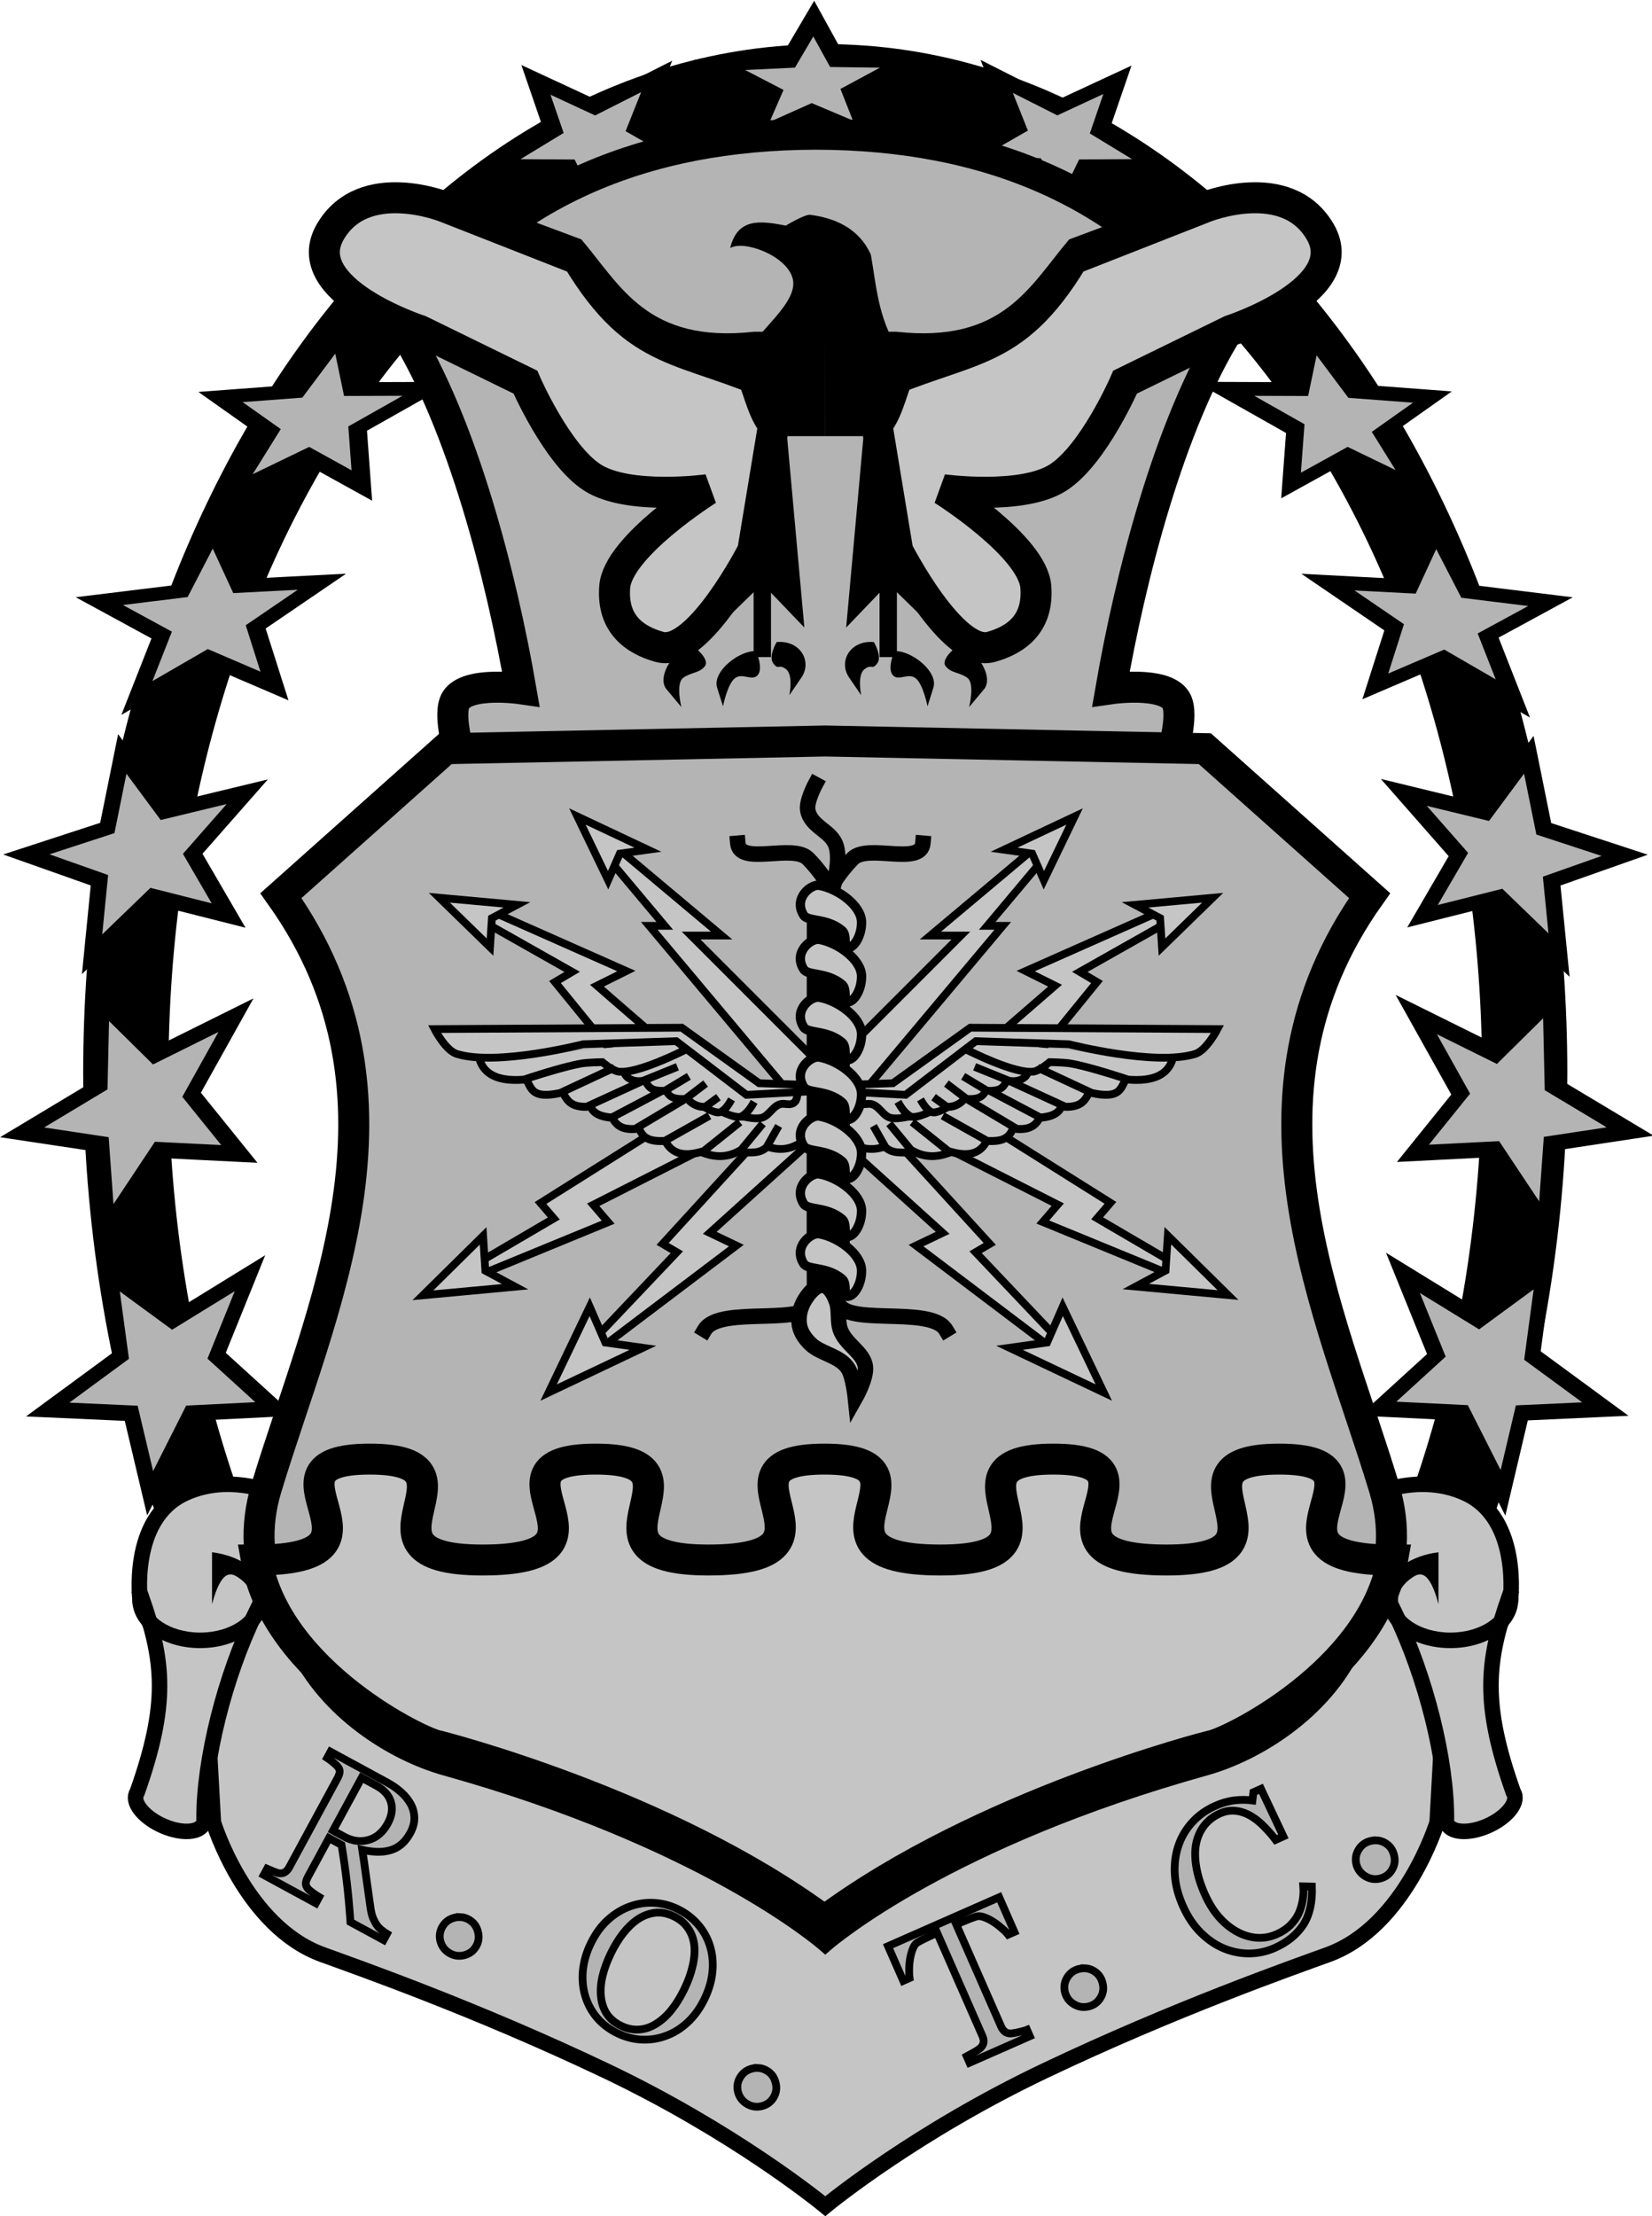 <?xml version="1.0" encoding="UTF-8" standalone="no"?>
<!-- Created with Inkscape (http://www.inkscape.org/) -->

<svg
   width="106.573mm"
   height="142.906mm"
   viewBox="0 0 106.573 142.906"
   version="1.1"
   id="svg1"
   xml:space="preserve"
   inkscape:version="1.3.2 (091e20e, 2023-11-25, custom)"
   sodipodi:docname="drawing.svg"
   xmlns:inkscape="http://www.inkscape.org/namespaces/inkscape"
   xmlns:sodipodi="http://sodipodi.sourceforge.net/DTD/sodipodi-0.dtd"
   xmlns="http://www.w3.org/2000/svg"
   xmlns:svg="http://www.w3.org/2000/svg"><sodipodi:namedview
     id="namedview1"
     pagecolor="#505050"
     bordercolor="#eeeeee"
     borderopacity="1"
     inkscape:showpageshadow="0"
     inkscape:pageopacity="0"
     inkscape:pagecheckerboard="0"
     inkscape:deskcolor="#505050"
     inkscape:document-units="mm"
     inkscape:zoom="1.0469406"
     inkscape:cx="174.79501"
     inkscape:cy="257.4167"
     inkscape:window-width="1920"
     inkscape:window-height="1009"
     inkscape:window-x="-8"
     inkscape:window-y="-8"
     inkscape:window-maximized="1"
     inkscape:current-layer="layer1" /><defs
     id="defs1"><inkscape:path-effect
       effect="mirror_symmetry"
       start_point="105.048,55.163"
       end_point="105.048,198.069"
       center_point="105.048,126.616"
       id="path-effect49"
       is_visible="true"
       lpeversion="1.2"
       lpesatellites=""
       mode="vertical"
       discard_orig_path="false"
       fuse_paths="false"
       oposite_fuse="false"
       split_items="false"
       split_open="false"
       link_styles="false" /><inkscape:path-effect
       effect="mirror_symmetry"
       start_point="105.048,55.163"
       end_point="105.048,198.069"
       center_point="105.048,126.616"
       id="path-effect47"
       is_visible="true"
       lpeversion="1.2"
       lpesatellites=""
       mode="vertical"
       discard_orig_path="false"
       fuse_paths="false"
       oposite_fuse="false"
       split_items="false"
       split_open="false"
       link_styles="false" /><inkscape:path-effect
       effect="mirror_symmetry"
       start_point="95.001,55.163"
       end_point="95.001,198.069"
       center_point="95.001,126.616"
       id="path-effect28"
       is_visible="true"
       lpeversion="1.2"
       lpesatellites=""
       mode="vertical"
       discard_orig_path="false"
       fuse_paths="false"
       oposite_fuse="false"
       split_items="false"
       split_open="false"
       link_styles="false" /><inkscape:path-effect
       effect="mirror_symmetry"
       start_point="116.729,124.578"
       end_point="116.729,200.66"
       center_point="116.729,162.619"
       id="path-effect1"
       is_visible="true"
       lpeversion="1.2"
       lpesatellites=""
       mode="free"
       discard_orig_path="false"
       fuse_paths="true"
       oposite_fuse="false"
       split_items="false"
       split_open="false"
       link_styles="false" /><inkscape:path-effect
       effect="mirror_symmetry"
       start_point="105.197,170.884"
       end_point="105.197,200.66"
       center_point="105.197,185.772"
       id="path-effect12"
       is_visible="true"
       lpeversion="1.2"
       lpesatellites=""
       mode="free"
       discard_orig_path="false"
       fuse_paths="true"
       oposite_fuse="false"
       split_items="false"
       split_open="false"
       link_styles="false" /><inkscape:path-effect
       effect="mirror_symmetry"
       start_point="104.395,85.125"
       end_point="104.395,125.256"
       center_point="104.395,105.191"
       id="path-effect20"
       is_visible="true"
       lpeversion="1.2"
       lpesatellites=""
       mode="free"
       discard_orig_path="false"
       fuse_paths="true"
       oposite_fuse="false"
       split_items="false"
       split_open="false"
       link_styles="false" /><inkscape:path-effect
       effect="mirror_symmetry"
       start_point="105.001,88.446"
       end_point="105.001,119.129"
       center_point="105.001,103.787"
       id="path-effect17"
       is_visible="true"
       lpeversion="1.2"
       lpesatellites=""
       mode="free"
       discard_orig_path="false"
       fuse_paths="false"
       oposite_fuse="false"
       split_items="false"
       split_open="false"
       link_styles="false" /></defs><g
     inkscape:label="Layer 1"
     inkscape:groupmode="layer"
     id="layer1"
     transform="translate(-51.761,-55.163)"><path
       id="path41"
       style="display:inline;fill:none;fill-opacity:1;stroke:#000000;stroke-width:5.5;stroke-linecap:square;stroke-dasharray:none;stroke-opacity:1"
       d="m 145.799,151.258 c 2.817,-8.408 4.292,-17.584 4.322,-26.883 -1e-5,-35.135 -20.202,-63.617 -45.122,-63.617 -24.92,3.7e-5 -45.122,28.482 -45.122,63.617 0.03,9.299 1.505,18.475 4.322,26.883"
       sodipodi:nodetypes="ccccc" /><g
       id="g48"
       inkscape:path-effect="#path-effect49"
       style="display:inline"
       inkscape:label="stars"><path
         sodipodi:type="star"
         style="display:inline;fill:#b4b4b4;fill-opacity:1;stroke:#000000;stroke-width:1.553;stroke-linecap:square;stroke-dasharray:none;stroke-opacity:1"
         id="path44"
         inkscape:flatsided="false"
         sodipodi:sides="5"
         sodipodi:cx="66.878609"
         sodipodi:cy="77.421928"
         sodipodi:r1="9.5975571"
         sodipodi:r2="4.0531335"
         sodipodi:arg1="0.95993109"
         sodipodi:arg2="1.5882496"
         inkscape:rounded="0"
         inkscape:randomized="0"
         d="m 72.384,85.284 -5.576,-3.809 -5.705,3.612 1.9,-6.48 -5.199,-4.31 6.75,-0.195 2.492,-6.276 2.272,6.359 6.739,0.431 -5.346,4.126 z m 82.575,5.642 4.189,-3.142 7.324,4.503 -4.573,-6.922 3.599,-3.709 -7.015,-1.136 -5.099,-6.795 0.237,6.22 -6.751,-0.491 7.162,4.98 z"
         inkscape:transform-center-x="-0.4731041"
         inkscape:transform-center-y="-0.44226772"
         transform="matrix(0.736,-0.039,-0.147,0.571,34.365,40.595)" /><path
         sodipodi:type="star"
         style="display:inline;fill:#b4b4b4;fill-opacity:1;stroke:#000000;stroke-width:1.341;stroke-linecap:square;stroke-dasharray:none;stroke-opacity:1"
         id="path44-6"
         inkscape:flatsided="false"
         sodipodi:sides="5"
         sodipodi:cx="66.878609"
         sodipodi:cy="77.421928"
         sodipodi:r1="9.5975571"
         sodipodi:r2="4.0531335"
         sodipodi:arg1="0.95993109"
         sodipodi:arg2="1.5882496"
         inkscape:rounded="0"
         inkscape:randomized="0"
         d="m 72.384,85.284 -5.576,-3.809 -5.705,3.612 1.9,-6.48 -5.199,-4.31 6.75,-0.195 2.492,-6.276 2.272,6.359 6.739,0.431 -5.346,4.126 z m 92.552,32.349 6.269,0.33 3.617,6.871 0.761,-6.878 6.127,-0.351 -5.798,-4.581 0.17,-7.088 -4.345,4.047 -6.022,-4.029 3.113,7.082 z"
         inkscape:transform-center-x="0.41941132"
         inkscape:transform-center-y="0.0097222169"
         transform="matrix(0.778,-0.233,0.155,0.668,-3.025,74.094)" /><path
         sodipodi:type="star"
         style="display:inline;fill:#b4b4b4;fill-opacity:1;stroke:#000000;stroke-width:1.251;stroke-linecap:square;stroke-dasharray:none;stroke-opacity:1"
         id="path44-6-3"
         inkscape:flatsided="false"
         sodipodi:sides="5"
         sodipodi:cx="66.878609"
         sodipodi:cy="77.421928"
         sodipodi:r1="9.5975571"
         sodipodi:r2="4.0531335"
         sodipodi:arg1="0.95993109"
         sodipodi:arg2="1.5882496"
         inkscape:rounded="0"
         inkscape:randomized="0"
         d="m 72.384,85.284 -5.576,-3.809 -5.705,3.612 1.9,-6.48 -5.199,-4.31 6.75,-0.195 2.492,-6.276 2.272,6.359 6.739,0.431 -5.346,4.126 z m 82.062,50.463 5.806,3.19 1.4,7.981 2.725,-5.973 5.872,2.498 -4.122,-6.881 2.229,-6.438 -5.272,1.72 -4.494,-6.477 0.864,7.944 z"
         inkscape:transform-center-x="0.67985566"
         inkscape:transform-center-y="0.52530831"
         transform="matrix(0.751,-0.426,0.279,0.692,-10.952,101.39)" /><path
         sodipodi:type="star"
         style="display:inline;fill:#b4b4b4;fill-opacity:1;stroke:#000000;stroke-width:1.235;stroke-linecap:square;stroke-dasharray:none;stroke-opacity:1"
         id="path44-6-3-2"
         inkscape:flatsided="false"
         sodipodi:sides="5"
         sodipodi:cx="66.878609"
         sodipodi:cy="77.421928"
         sodipodi:r1="9.5975571"
         sodipodi:r2="4.0531335"
         sodipodi:arg1="0.95993109"
         sodipodi:arg2="1.5882496"
         inkscape:rounded="0"
         inkscape:randomized="0"
         d="m 72.384,85.284 -5.576,-3.809 -5.705,3.612 1.9,-6.48 -5.199,-4.31 6.75,-0.195 2.492,-6.276 2.272,6.359 6.739,0.431 -5.346,4.126 z m 70.596,53.43 5.253,4.386 -0.523,7.534 4.319,-4.649 5.493,3.782 -2.584,-7.26 3.918,-5.197 -5.916,0.162 -3.072,-6.994 -1.072,7.36 z"
         inkscape:transform-center-x="0.3266724"
         inkscape:transform-center-y="0.74325445"
         transform="matrix(0.708,-0.493,0.396,0.651,-15.509,126.183)" /><path
         sodipodi:type="star"
         style="display:inline;fill:#b4b4b4;fill-opacity:1;stroke:#000000;stroke-width:1.453;stroke-linecap:square;stroke-dasharray:none;stroke-opacity:1"
         id="path45"
         inkscape:flatsided="false"
         sodipodi:sides="5"
         sodipodi:cx="66.878609"
         sodipodi:cy="77.421928"
         sodipodi:r1="9.5975571"
         sodipodi:r2="4.0531335"
         sodipodi:arg1="0.95993109"
         sodipodi:arg2="1.5882496"
         inkscape:rounded="0"
         inkscape:randomized="0"
         d="m 72.384,85.284 -5.576,-3.809 -5.705,3.612 1.9,-6.48 -5.199,-4.31 6.75,-0.195 2.492,-6.276 2.272,6.359 6.739,0.431 -5.346,4.126 z m 90.479,11.897 5.452,-2.359 5.88,5.136 -2.17,-7.015 5.053,-2.962 -6.793,-1.976 -2.757,-6.966 -2.028,5.794 -6.757,-1.344 5.54,5.557 z"
         inkscape:transform-center-x="-0.087521327"
         inkscape:transform-center-y="-0.36010583"
         transform="matrix(0.787,-0.079,-0.016,0.603,13.866,53.69)" /><path
         sodipodi:type="star"
         style="display:inline;fill:#b4b4b4;fill-opacity:1;stroke:#000000;stroke-width:1.054;stroke-linecap:square;stroke-dasharray:none;stroke-opacity:1"
         id="path55"
         inkscape:flatsided="false"
         sodipodi:sides="5"
         sodipodi:cx="84.819313"
         sodipodi:cy="61.474255"
         sodipodi:r1="5.9945412"
         sodipodi:r2="2.531548"
         sodipodi:arg1="0.87266463"
         sodipodi:arg2="1.5009832"
         inkscape:rounded="0"
         inkscape:randomized="0"
         d="m 88.673,66.066 -3.677,-2.067 -3.353,2.558 0.829,-4.135 -3.469,-2.399 4.189,-0.489 1.209,-4.041 1.76,3.833 4.217,-0.099 -3.102,2.858 z m 13.088,8.897 3.311,2.683 -0.735,4.338 3.142,-2.563 3.503,2.341 -1.369,-4.268 2.901,-2.891 -3.988,-0.074 -1.711,-4.128 -1.096,4.222 z"
         transform="matrix(0.951,-0.459,0.564,0.675,-25.229,61.596)" /></g><path
       sodipodi:type="star"
       style="display:inline;fill:#b4b4b4;fill-opacity:1;stroke:#000000;stroke-width:1.138;stroke-linecap:square;stroke-dasharray:none;stroke-opacity:1"
       id="path56"
       inkscape:flatsided="false"
       sodipodi:sides="5"
       sodipodi:cx="89.020782"
       sodipodi:cy="57.304367"
       sodipodi:r1="5.8413429"
       sodipodi:r2="2.466851"
       sodipodi:arg1="0.87266463"
       sodipodi:arg2="1.5009832"
       inkscape:rounded="0"
       inkscape:randomized="0"
       d="m 92.776,61.779 -3.583,-2.014 -3.268,2.493 0.808,-4.03 -3.381,-2.337 4.082,-0.477 1.178,-3.937 1.715,3.735 4.109,-0.096 -3.022,2.785 z"
       inkscape:transform-center-x="-0.032177072"
       inkscape:transform-center-y="-0.36524477"
       transform="matrix(1.077,0.031,-0.093,0.714,13.609,16.861)" /><g
       id="g18"
       inkscape:label="super bird"
       style="display:inline"
       transform="translate(-7.3000129e-4,-21.308)"><path
         style="display:inline;fill:#b4b4b4;fill-opacity:1;stroke:#000000;stroke-width:2;stroke-linejoin:miter;stroke-dasharray:none;stroke-opacity:1;paint-order:stroke markers fill"
         d="m 104.395,85.125 c -11.142,0.023 -20.255,3.785 -26.66,12.535 3.884,6.161 6.395,16.131 7.625,23.223 0,0 -3.406,-0.498 -4.186,0.725 -0.582,0.913 0.279,3.648 0.279,3.648 h 22.941 22.941 c 0,0 0.863,-2.736 0.281,-3.648 -0.779,-1.223 -4.186,-0.725 -4.186,-0.725 1.23,-7.092 3.739,-17.062 7.623,-23.223 C 124.65,88.91 115.537,85.148 104.395,85.125 Z"
         id="path20-8"
         sodipodi:nodetypes="cccsccc"
         inkscape:path-effect="#path-effect20"
         inkscape:original-d="m 104.395,85.125345 c -11.14209,0.02338 -20.254908,3.784884 -26.659658,12.534939 3.884026,6.160726 6.393837,16.130406 7.623862,23.222386 0,0 -3.406875,-0.49813 -4.186109,0.72497 -0.581593,0.91288 0.280633,3.64822 0.280633,3.64822 H 104.395 Z" /><path
         style="display:inline;fill:#000000;fill-opacity:1;stroke:none;stroke-width:0.7;stroke-linejoin:miter;stroke-dasharray:none;stroke-opacity:1;paint-order:stroke markers fill"
         d="m 100.47,98.442 c 1.051,-1.316 2.747,-2.75 2.431,-4.002 -0.378,-1.498 -3.193,-2.516 -4.035,-1.968 0.466,-1.943 1.9,-1.782 3.588,-1.455 0,0 1.23,-0.738 1.571,-0.695 1.582,0.202 3.163,0.865 3.919,2.58 0.34,1.948 0.425,3.564 1.4,5.512 z"
         id="path11-0"
         sodipodi:nodetypes="csccsccc" /><g
         id="g16"
         inkscape:path-effect="#path-effect17"><path
           style="display:inline;fill:#c5c5c5;fill-opacity:1;stroke:#000000;stroke-width:2;stroke-linejoin:miter;stroke-dasharray:none;stroke-opacity:1;paint-order:stroke markers fill"
           d="M 85.886,93.171 77.39,89.836 c 0,0 -5.283,-2.145 -7.451,1.583 -2.195,3.774 5.778,6.365 5.778,6.365 l 6.808,3.326 c 0,0 2.02,4.67 4.322,6.152 2.318,1.492 7.437,0.787 7.437,0.787 0,0 -5.789,3.641 -5.996,6.26 -0.19,2.411 1.303,3.442 2.908,3.881 2.486,0.679 6,-6.205 6,-6.205 l 1.725,-10.435 c -6.274,-2.845 -9.112,-1.9 -13.035,-8.379 z m 31.968,0 8.497,-3.335 c 0,0 5.283,-2.145 7.451,1.583 2.195,3.774 -5.778,6.365 -5.778,6.365 l -6.808,3.326 c 0,0 -2.02,4.67 -4.322,6.152 -2.318,1.492 -7.437,0.787 -7.437,0.787 0,0 5.789,3.641 5.996,6.26 0.19,2.411 -1.303,3.442 -2.908,3.881 -2.486,0.679 -6,-6.205 -6,-6.205 l -1.725,-10.435 c 6.274,-2.845 9.112,-1.9 13.035,-8.379 z"
           id="path13-9"
           sodipodi:nodetypes="ccsccscssccc"
           transform="translate(3.13)"
           inkscape:original-d="M 85.886428,93.171435 77.389547,89.83613 c 0,0 -5.282767,-2.145336 -7.450728,1.582899 -2.194769,3.774335 5.777964,6.365165 5.777964,6.365165 l 6.80838,3.326106 c 0,0 2.01981,4.67018 4.321914,6.15168 2.318006,1.49173 7.436586,0.78738 7.436586,0.78738 0,0 -5.789023,3.6412 -5.995861,6.26036 -0.190378,2.41072 1.302515,3.44215 2.908261,3.88081 2.485891,0.67911 6.000058,-6.20519 6.000058,-6.20519 l 1.725103,-10.43521 c -6.27371,-2.844813 -9.111858,-1.899747 -13.034796,-8.378695 z" /><path
           style="fill:#000000;fill-opacity:1;stroke:none;stroke-width:0.7;stroke-linejoin:miter;stroke-dasharray:none;stroke-opacity:1;paint-order:stroke markers fill"
           d="m 105.001,97.863 h -4.597 c -6.891,0.758 -8.594,-2.962 -11.139,-5.955 l -5.847,-2.181 -0.19,1.516 4.82,1.788 c 2.42,5.181 6.525,7.057 11.225,7.764 0.54,1.291 0.794,2.786 1.722,3.799 h 4.004 z m 0,0 h 4.597 c 6.891,0.758 8.594,-2.962 11.139,-5.955 l 5.847,-2.181 0.19,1.516 -4.82,1.788 c -2.42,5.181 -6.525,7.057 -11.225,7.764 -0.54,1.291 -0.794,2.786 -1.722,3.799 h -4.004 z"
           id="path10-8"
           sodipodi:nodetypes="cccccccccc"
           inkscape:original-d="m 105.00073,97.862759 h -4.59696 c -6.891142,0.75771 -8.593841,-2.96228 -11.138729,-5.95545 l -5.846522,-2.181271 -0.18954,1.515551 4.819984,1.788251 c 2.419785,5.181193 6.524857,7.05663 11.225321,7.76418 0.540086,1.29057 0.793996,2.78554 1.722066,3.79898 h 4.00438 z" /><path
           style="fill:#000000;fill-opacity:1;stroke:none;stroke-width:0.7;stroke-linejoin:miter;stroke-dasharray:none;stroke-opacity:1;paint-order:stroke markers fill"
           d="m 102.426,103.407 -4.527,13.67 3.042,-2.967 2.711,2.827 z m 5.149,0 4.527,13.67 -3.042,-2.967 -2.711,2.827 z"
           id="path16-0"
           inkscape:original-d="m 102.42603,103.40715 -4.527053,13.66987 3.042293,-2.96697 2.71068,2.82665 z"
           sodipodi:nodetypes="ccccc" /><path
           style="fill:#000000;fill-opacity:1;stroke:none;stroke-width:2;stroke-linecap:square;stroke-dasharray:none;stroke-opacity:1"
           d="m 100.378,113.788 v 5.054 h 1.121 v -5.339 z m 9.245,0 v 5.054 h -1.121 v -5.339 z"
           id="path51"
           inkscape:original-d="m 100.37814,113.78762 c 0,0.079 0,5.05441 0,5.05441 h 1.12145 v -5.33872 z" /><path
           style="fill:#000000;fill-opacity:1;stroke:none;stroke-width:2;stroke-linecap:square;stroke-dasharray:none;stroke-opacity:1"
           d="m 100.536,118.463 c -1.038,-0.085 -2.844,1.3 -2.511,2.353 l 0.379,1.2 c 0,0 0.282,-1.447 0.774,-1.816 0.499,-0.374 1.13,0.244 1.485,-0.221 0.348,-0.456 -0.126,-1.516 -0.126,-1.516 z m 8.929,0 c 1.038,-0.085 2.844,1.3 2.511,2.353 l -0.379,1.2 c 0,0 -0.282,-1.447 -0.774,-1.816 -0.499,-0.374 -1.13,0.244 -1.485,-0.221 -0.348,-0.456 0.126,-1.516 0.126,-1.516 z"
           id="path52"
           inkscape:original-d="m 100.53609,118.46295 c -1.037675,-0.0851 -2.844009,1.30021 -2.511406,2.35346 l 0.379079,1.20042 c 0,0 0.282046,-1.44729 0.773957,-1.81643 0.498696,-0.37424 1.13009,0.24386 1.48473,-0.22113 0.34774,-0.45593 -0.12636,-1.51632 -0.12636,-1.51632 z"
           sodipodi:nodetypes="cscssc" /><path
           style="fill:#000000;fill-opacity:1;stroke:none;stroke-width:2;stroke-linecap:square;stroke-dasharray:none;stroke-opacity:1"
           d="m 101.868,117.871 c 1.546,-0.124 2.295,1.262 1.596,2.286 l -0.781,1.145 c 0,0 0.276,-1.313 -0.216,-1.682 -0.499,-0.374 -0.46,0.099 -0.815,-0.366 -0.348,-0.456 0.216,-1.382 0.216,-1.382 z m 6.265,0 c -1.546,-0.124 -2.295,1.262 -1.596,2.286 l 0.781,1.145 c 0,0 -0.276,-1.313 0.216,-1.682 0.499,-0.374 0.46,0.099 0.815,-0.366 0.348,-0.456 -0.216,-1.382 -0.216,-1.382 z"
           id="path53"
           inkscape:original-d="m 101.86827,117.871 c 1.5461,-0.12421 2.29505,1.26153 1.59556,2.28645 l -0.78115,1.14457 c 0,0 0.27639,-1.31326 -0.21552,-1.6824 -0.4987,-0.37424 -0.45996,0.0987 -0.8146,-0.36633 -0.34774,-0.45593 0.21571,-1.38229 0.21571,-1.38229 z"
           sodipodi:nodetypes="cscssc" /><path
           style="fill:#000000;fill-opacity:1;stroke:none;stroke-width:2;stroke-linecap:square;stroke-dasharray:none;stroke-opacity:1"
           d="m 96.493,118.131 c -1.038,-0.085 -2.446,1.932 -1.737,2.78 l 0.963,1.153 c 0,0 -0.381,-1.51 0.111,-1.88 0.499,-0.374 1.051,-0.293 1.406,-0.758 0.348,-0.456 -0.742,-1.295 -0.742,-1.295 z m 17.016,0 c 1.038,-0.085 2.446,1.932 1.737,2.78 l -0.964,1.153 c 0,0 0.381,-1.51 -0.111,-1.88 -0.499,-0.374 -1.051,-0.293 -1.406,-0.758 -0.348,-0.456 0.742,-1.295 0.742,-1.295 z"
           id="path54"
           inkscape:original-d="m 96.492563,118.13125 c -1.037675,-0.0851 -2.445687,1.93236 -1.73745,2.77993 l 0.963495,1.15303 c 0,0 -0.381345,-1.51047 0.110566,-1.87961 0.498696,-0.37424 1.051115,-0.29317 1.405755,-0.75816 0.34774,-0.45593 -0.742366,-1.29519 -0.742366,-1.29519 z"
           sodipodi:nodetypes="cscssc" /></g></g><g
       id="g57"
       inkscape:label="Ribbon"
       style="display:inline"><path
         style="display:inline;fill:#c5c5c5;fill-opacity:1;stroke:#000000;stroke-width:1;stroke-linecap:square;stroke-linejoin:miter;stroke-dasharray:none;stroke-opacity:1"
         d="m 67.865,151.764 c -0.807,0.032 -1.662,0.2 -2.506,0.594 -3.576,1.668 -2.857,6.994 -2.857,6.994 l 4.486,10.006 0.232,4.197 c 0,0 2.048,6.714 7.035,8.529 2.249,0.819 9.857,3.482 18.299,7.5 8.204,3.905 13.751,8.403 14.141,8.723 0.39,-0.32 5.935,-4.817 14.139,-8.723 8.441,-4.019 16.049,-6.681 18.299,-7.5 4.987,-1.815 7.035,-8.529 7.035,-8.529 l 0.232,-4.197 4.486,-10.006 c 0,0 0.719,-5.327 -2.857,-6.994 -3.374,-1.573 -6.942,0.435 -6.844,0.523 0,0 2.038,4.249 -0.357,9.387 -1.93,4.139 -6.256,6.841 -9.615,7.777 -16.57,4.621 -24.064,10.988 -24.518,11.383 -0.454,-0.395 -7.949,-6.762 -24.52,-11.383 -3.359,-0.937 -7.685,-3.638 -9.615,-7.777 -2.396,-5.137 -0.357,-9.387 -0.357,-9.387 0.074,-0.066 -1.915,-1.212 -4.338,-1.117 z"
         id="path47"
         sodipodi:nodetypes="csscccscsscc"
         transform="translate(-1.694,-0.885)" /><g
         id="g55"
         style="display:inline"><path
           id="path49"
           style="display:inline;fill:#c5c5c5;fill-opacity:1;stroke:#000000;stroke-width:1;stroke-linecap:square;stroke-linejoin:miter;stroke-dasharray:none;stroke-opacity:1"
           d="m 60.876,158.114 c 1.477,4.18 1.753,6.932 -0.268,12.625 -0.047,0.07 -0.078,0.148 -0.094,0.232 -0.109,0.668 0.791,1.578 2.009,2.032 1.218,0.454 2.294,0.28 2.403,-0.388 0.01,-0.067 0.009,-0.138 -0.001,-0.211 -0.011,-3.711 1.308,-9.1 3.339,-13.266 m 80.859,-1.024 c -1.477,4.18 -1.753,6.932 0.268,12.625 0.047,0.07 0.078,0.148 0.093,0.232 0.109,0.668 -0.791,1.578 -2.009,2.032 -1.218,0.454 -2.294,0.28 -2.403,-0.388 -0.01,-0.067 -0.009,-0.138 0.001,-0.211 0.011,-3.711 -1.308,-9.1 -3.339,-13.266"
           sodipodi:nodetypes="ccccccc" /><path
           id="path50"
           style="color:#000000;display:inline;fill:#000000;stroke-linecap:square;-inkscape-stroke:none"
           d="m 65.439,155.255 v 3.347 c 0.62,-2.314 1.255,-2.013 1.696,-1.715 0.604,0.407 0.916,0.914 0.916,1.436 10e-7,0.521 -0.312,1.026 -0.916,1.433 -0.604,0.407 -1.483,0.68 -2.463,0.68 -0.98,0 -1.857,-0.273 -2.461,-0.68 -0.604,-0.407 -0.916,-0.912 -0.916,-1.433 -10e-7,-0.107 0.014,-0.214 0.04,-0.319 -0.247,-0.275 -0.462,-0.604 -0.644,-0.984 -0.25,0.39 -0.396,0.831 -0.396,1.303 -2e-6,0.922 0.556,1.723 1.355,2.262 0.799,0.539 1.86,0.852 3.022,0.852 1.162,0 2.222,-0.313 3.022,-0.852 0.799,-0.539 1.357,-1.34 1.357,-2.262 2e-6,-0.922 -0.558,-1.724 -1.357,-2.263 -0.619,-0.418 -1.396,-0.698 -2.255,-0.804 z m 79.122,0 v 3.347 c -0.62,-2.314 -1.255,-2.013 -1.696,-1.715 -0.604,0.407 -0.916,0.914 -0.916,1.436 0,0.521 0.312,1.026 0.916,1.433 0.604,0.407 1.483,0.68 2.463,0.68 0.98,0 1.857,-0.273 2.461,-0.68 0.604,-0.407 0.916,-0.912 0.916,-1.433 0,-0.107 -0.014,-0.214 -0.04,-0.319 0.247,-0.275 0.462,-0.604 0.644,-0.984 0.25,0.39 0.396,0.831 0.396,1.303 0,0.922 -0.556,1.723 -1.355,2.262 -0.799,0.539 -1.86,0.852 -3.022,0.852 -1.162,0 -2.222,-0.313 -3.022,-0.852 -0.799,-0.539 -1.357,-1.34 -1.357,-2.262 0,-0.922 0.558,-1.724 1.357,-2.263 0.619,-0.418 1.396,-0.698 2.255,-0.804 z"
           sodipodi:nodetypes="ccssssssccssssssc" /></g><path
         id="path40"
         style="font-size:14.111px;line-height:0;font-family:Georgia;-inkscape-font-specification:Georgia;text-align:center;letter-spacing:2.381px;word-spacing:0px;text-orientation:upright;text-anchor:middle;fill:#b4b4b4;fill-opacity:1;stroke:#000000;stroke-width:0.5;stroke-linecap:square;stroke-dasharray:none;stroke-opacity:1"
         d="m 133.109,170.513 -0.488,0.219 -0.064,0.528 c -0.399,-0.051 -0.795,-0.051 -1.189,-0.001 -0.393,0.05 -0.804,0.17 -1.232,0.362 -0.574,0.258 -1.064,0.61 -1.469,1.056 -0.406,0.447 -0.704,0.955 -0.893,1.524 -0.192,0.575 -0.266,1.194 -0.223,1.855 0.041,0.657 0.216,1.332 0.527,2.024 0.311,0.692 0.698,1.267 1.163,1.723 0.463,0.453 0.961,0.789 1.495,1.009 0.538,0.218 1.089,0.323 1.653,0.314 0.568,-0.01 1.11,-0.132 1.627,-0.364 0.798,-0.358 1.403,-0.851 1.817,-1.477 0.411,-0.63 0.599,-1.453 0.563,-2.47 l -0.557,-0.014 c 0.023,0.313 0.009,0.618 -0.044,0.915 -0.052,0.297 -0.14,0.582 -0.263,0.852 -0.127,0.262 -0.305,0.508 -0.534,0.739 -0.231,0.226 -0.511,0.414 -0.841,0.562 -0.44,0.198 -0.882,0.279 -1.328,0.245 -0.442,-0.036 -0.871,-0.169 -1.287,-0.398 -0.418,-0.233 -0.801,-0.548 -1.15,-0.944 -0.347,-0.402 -0.644,-0.88 -0.893,-1.433 -0.282,-0.627 -0.47,-1.225 -0.564,-1.795 -0.094,-0.569 -0.097,-1.072 -0.009,-1.507 0.095,-0.454 0.272,-0.844 0.531,-1.171 0.263,-0.329 0.592,-0.581 0.987,-0.759 0.346,-0.156 0.689,-0.215 1.029,-0.176 0.338,0.034 0.667,0.146 0.987,0.335 0.285,0.166 0.572,0.396 0.861,0.692 0.287,0.292 0.531,0.573 0.732,0.845 l 0.5,-0.225 z m -60.024,-2.395 -0.216,0.398 c 0.1,0.064 0.217,0.152 0.35,0.263 0.135,0.107 0.24,0.203 0.315,0.287 0.11,0.127 0.156,0.251 0.138,0.372 -0.017,0.121 -0.062,0.247 -0.133,0.378 l -3.114,5.745 c -0.079,0.146 -0.17,0.251 -0.273,0.316 -0.099,0.067 -0.217,0.095 -0.356,0.082 -0.083,-0.007 -0.216,-0.047 -0.397,-0.122 -0.178,-0.072 -0.314,-0.129 -0.407,-0.17 l -0.216,0.398 3.357,1.823 0.216,-0.398 c -0.114,-0.067 -0.249,-0.157 -0.404,-0.27 -0.156,-0.114 -0.26,-0.201 -0.313,-0.264 -0.106,-0.125 -0.153,-0.247 -0.142,-0.367 0.014,-0.123 0.056,-0.25 0.126,-0.381 l 1.366,-2.52 0.811,0.44 c 0.136,0.818 0.247,1.601 0.334,2.349 0.091,0.75 0.172,1.625 0.242,2.625 l 2.137,1.16 0.216,-0.398 c -0.095,-0.056 -0.208,-0.137 -0.339,-0.242 -0.131,-0.105 -0.232,-0.208 -0.303,-0.31 -0.094,-0.138 -0.18,-0.296 -0.258,-0.474 -0.072,-0.179 -0.129,-0.425 -0.171,-0.738 -0.101,-0.712 -0.187,-1.316 -0.256,-1.813 -0.065,-0.494 -0.152,-1.107 -0.263,-1.839 0.328,0.072 0.641,0.113 0.938,0.125 0.3,0.008 0.577,-0.022 0.832,-0.091 0.276,-0.072 0.524,-0.201 0.745,-0.386 0.221,-0.185 0.414,-0.43 0.58,-0.736 0.184,-0.34 0.272,-0.667 0.264,-0.98 -0.006,-0.318 -0.085,-0.614 -0.235,-0.888 -0.156,-0.283 -0.363,-0.538 -0.621,-0.765 -0.256,-0.231 -0.552,-0.438 -0.888,-0.62 z m 2.008,1.678 0.951,0.516 c 0.503,0.273 0.816,0.627 0.939,1.06 0.124,0.43 0.055,0.886 -0.206,1.367 -0.308,0.567 -0.723,0.924 -1.246,1.07 -0.521,0.142 -1.039,0.073 -1.554,-0.206 l -0.733,-0.398 z m 65.444,4.036 c -0.122,-0.004 -0.247,0.011 -0.376,0.044 -0.335,0.087 -0.59,0.278 -0.764,0.573 -0.174,0.295 -0.218,0.611 -0.131,0.946 0.095,0.333 0.29,0.586 0.586,0.76 0.295,0.174 0.609,0.221 0.941,0.139 0.341,-0.084 0.598,-0.273 0.772,-0.569 0.174,-0.295 0.215,-0.612 0.123,-0.951 -0.084,-0.341 -0.273,-0.598 -0.568,-0.772 -0.185,-0.109 -0.379,-0.166 -0.582,-0.172 z m -24.317,3.671 -7.17,3.155 0.982,2.235 0.406,-0.179 c -0.022,-0.143 -0.03,-0.331 -0.026,-0.564 0.002,-0.237 0.023,-0.467 0.062,-0.692 0.04,-0.225 0.097,-0.435 0.173,-0.63 0.078,-0.201 0.177,-0.337 0.298,-0.408 0.154,-0.091 0.319,-0.178 0.495,-0.26 0.174,-0.086 0.322,-0.155 0.442,-0.208 l 0.336,-0.148 2.918,6.641 c 0.07,0.159 0.095,0.3 0.075,0.424 -0.017,0.118 -0.078,0.231 -0.184,0.337 -0.07,0.072 -0.212,0.17 -0.426,0.292 -0.21,0.12 -0.368,0.208 -0.473,0.263 l 0.181,0.412 3.887,-1.71 -0.181,-0.413 c -0.125,0.051 -0.31,0.102 -0.555,0.155 -0.241,0.05 -0.402,0.078 -0.483,0.081 -0.161,10e-4 -0.291,-0.038 -0.391,-0.119 -0.102,-0.085 -0.181,-0.191 -0.237,-0.318 l -2.895,-6.588 0.336,-0.148 c 0.155,-0.068 0.325,-0.138 0.51,-0.21 0.185,-0.072 0.341,-0.127 0.468,-0.164 0.136,-0.037 0.302,-0.017 0.496,0.059 0.197,0.07 0.393,0.168 0.587,0.295 0.187,0.121 0.367,0.259 0.541,0.413 0.176,0.149 0.312,0.285 0.408,0.409 l 0.4,-0.176 z m -22.28,0.36 c -0.536,-0.029 -1.058,0.051 -1.566,0.239 -0.513,0.19 -0.986,0.483 -1.416,0.877 -0.429,0.391 -0.793,0.897 -1.094,1.519 -0.275,0.568 -0.442,1.146 -0.501,1.734 -0.053,0.586 -0.002,1.132 0.152,1.637 0.151,0.512 0.402,0.978 0.754,1.396 0.357,0.417 0.801,0.754 1.332,1.012 0.499,0.242 1.015,0.376 1.547,0.404 0.532,0.027 1.049,-0.051 1.55,-0.234 0.514,-0.181 0.987,-0.473 1.421,-0.875 0.434,-0.402 0.798,-0.906 1.092,-1.513 0.292,-0.604 0.463,-1.199 0.513,-1.787 0.051,-0.592 -0.006,-1.145 -0.173,-1.661 -0.16,-0.503 -0.418,-0.959 -0.775,-1.367 -0.357,-0.408 -0.788,-0.734 -1.295,-0.98 -0.488,-0.237 -1.003,-0.371 -1.542,-0.401 z m 0.368,0.63 c 0.304,0.01 0.618,0.094 0.941,0.25 0.384,0.186 0.683,0.438 0.898,0.755 0.216,0.313 0.349,0.67 0.399,1.071 0.048,0.405 0.016,0.85 -0.096,1.337 -0.108,0.489 -0.289,0.996 -0.543,1.52 -0.247,0.51 -0.517,0.949 -0.811,1.317 -0.29,0.37 -0.615,0.669 -0.974,0.899 -0.35,0.229 -0.723,0.36 -1.119,0.389 -0.396,0.03 -0.786,-0.049 -1.17,-0.235 -0.409,-0.198 -0.719,-0.457 -0.928,-0.775 -0.208,-0.322 -0.332,-0.689 -0.373,-1.099 -0.045,-0.421 -0.012,-0.863 0.096,-1.325 0.108,-0.462 0.288,-0.952 0.538,-1.469 0.226,-0.467 0.485,-0.892 0.777,-1.274 0.295,-0.38 0.609,-0.685 0.941,-0.914 0.35,-0.238 0.724,-0.383 1.122,-0.435 0.099,-0.013 0.2,-0.018 0.301,-0.014 z m -12.865,0.288 c -0.122,-0.004 -0.248,0.011 -0.377,0.044 -0.335,0.087 -0.589,0.278 -0.763,0.573 -0.174,0.295 -0.218,0.611 -0.131,0.946 0.095,0.333 0.29,0.587 0.585,0.761 0.295,0.174 0.609,0.22 0.941,0.139 0.341,-0.084 0.598,-0.273 0.772,-0.568 0.174,-0.295 0.215,-0.612 0.123,-0.951 -0.084,-0.341 -0.273,-0.598 -0.568,-0.772 -0.185,-0.109 -0.379,-0.167 -0.582,-0.173 z m 40.293,3.3 c -0.122,-0.004 -0.247,0.011 -0.376,0.044 -0.335,0.087 -0.59,0.278 -0.764,0.573 -0.174,0.295 -0.218,0.61 -0.131,0.946 0.095,0.333 0.29,0.587 0.585,0.761 0.295,0.174 0.609,0.221 0.941,0.139 0.341,-0.084 0.598,-0.273 0.772,-0.569 0.174,-0.295 0.215,-0.612 0.123,-0.951 -0.084,-0.341 -0.273,-0.598 -0.568,-0.772 -0.185,-0.109 -0.379,-0.166 -0.582,-0.172 z m -21.092,6.429 c -0.122,-0.004 -0.248,0.011 -0.377,0.044 -0.335,0.087 -0.589,0.278 -0.763,0.573 -0.174,0.295 -0.218,0.61 -0.131,0.946 0.095,0.333 0.29,0.587 0.585,0.761 0.295,0.174 0.609,0.221 0.941,0.139 0.341,-0.084 0.598,-0.273 0.772,-0.569 0.174,-0.295 0.215,-0.612 0.123,-0.951 -0.084,-0.341 -0.273,-0.598 -0.568,-0.772 -0.185,-0.109 -0.379,-0.166 -0.582,-0.172 z" /></g><g
       id="g14"
       inkscape:label="Shield"
       style="display:inline"
       transform="translate(2.6459981e-8,-21.634)"><path
         style="display:inline;fill:#b4b4b4;fill-opacity:1;stroke:#000000;stroke-width:2;stroke-linejoin:miter;stroke-dasharray:none;stroke-opacity:1;paint-order:stroke markers fill"
         d="m 116.729,124.578 -24.487,0.496 -10.63,9.476 c 9.294,13.076 2.517,26.77 -0.94,38.197 -3.077,10.171 9.868,16.48 11.143,16.631 0,0 14.714,3.708 24.914,11.282 10.2,-7.574 24.914,-11.282 24.914,-11.282 1.275,-0.151 14.22,-6.46 11.143,-16.631 -3.456,-11.426 -10.233,-25.121 -0.94,-38.197 l -10.63,-9.476 z"
         id="path1"
         sodipodi:nodetypes="cccssc"
         inkscape:path-effect="#path-effect1"
         inkscape:original-d="m 116.729,124.57791 -24.487302,0.49635 -10.630062,9.47596 c 9.293713,13.07562 2.516692,26.77029 -0.939641,38.19662 -3.076574,10.17089 9.86818,16.48006 11.143112,16.6309 0,0 14.714163,3.70776 24.913893,11.2822"
         transform="translate(-11.729)" /><path
         id="path6"
         style="display:inline;fill:#c5c5c5;fill-opacity:1;stroke:#000000;stroke-width:1.995;stroke-linejoin:miter;stroke-dasharray:none;stroke-opacity:1;paint-order:stroke markers fill"
         transform="matrix(1.005,0,0,1,-0.773,0)"
         d="m 105.197,170.884 c -8.057,0 2.51,6.506 -7.451,6.506 -9.338,0 0.822,-6.506 -7.236,-6.506 -8.057,0 2.69,6.506 -7.27,6.506 -9.338,3e-5 0.822,-6.506 -7.236,-6.506 -8.057,0 2.691,6.506 -7.27,6.506 1.282,7.31 10.632,11.862 11.685,11.988 0,0 14.634,3.708 24.778,11.282 10.144,-7.574 24.778,-11.282 24.778,-11.282 1.053,-0.125 10.403,-4.678 11.685,-11.988 -9.961,0 0.787,-6.506 -7.27,-6.506 -8.057,0 2.103,6.506 -7.236,6.506 -9.961,-2e-5 0.787,-6.506 -7.27,-6.506 -8.057,0 2.102,6.506 -7.236,6.506 -9.961,0 0.606,-6.506 -7.451,-6.506 z"
         sodipodi:nodetypes="cssssccc"
         inkscape:path-effect="#path-effect12"
         inkscape:original-d="m 105.19745,170.884 c -8.05748,0 2.50959,6.506 -7.451371,6.506 -9.338167,0 0.821565,-6.50605 -7.235925,-6.50605 -8.057488,0 2.690479,6.50605 -7.270489,6.50607 -9.338167,3e-5 0.821988,-6.50604 -7.235503,-6.50604 -8.057487,0 2.690684,6.50602 -7.270285,6.50602 1.282199,7.31005 10.631715,11.86249 11.685198,11.98781 0,0 14.634126,3.70776 24.778375,11.2822" /></g><g
       id="g56"
       inkscape:label="Symbol"
       style="display:inline"><g
         id="g28"
         inkscape:path-effect="#path-effect28"
         transform="translate(10.047)"
         style="display:inline"
         inkscape:label="Arrows"><g
           id="g21"
           style="display:inline"><path
             style="fill:#c5c5c5;fill-opacity:1;stroke:#000000;stroke-width:0.5;stroke-linecap:square;stroke-linejoin:miter;stroke-dasharray:none;stroke-opacity:1"
             d="m 81.007,110.582 3.592,4.281 h -1.001 l 10.445,12.448 v -4.076 l -7.747,-7.747 h 1.97 l -6.832,-5.733 z m 27.987,0 -3.592,4.281 h 1.001 l -10.445,12.448 v -4.076 l 7.747,-7.747 h -1.97 l 6.832,-5.733 z"
             id="path21"
             inkscape:original-d="m 81.007108,110.58202 3.592438,4.2813 h -1.001284 l 10.445475,12.44843 v -4.07552 l -7.746881,-7.74688 h 1.969953 l -6.831777,-5.73254 z" /><path
             style="fill:#c5c5c5;fill-opacity:1;stroke:#000000;stroke-width:0.5;stroke-linecap:square;stroke-linejoin:miter;stroke-dasharray:none;stroke-opacity:1"
             d="m 78.963,107.812 1.983,4.108 0.753,-1.713 1.814,-0.252 z m 32.075,0 -1.983,4.108 -0.753,-1.713 -1.814,-0.252 z"
             id="path20"
             sodipodi:nodetypes="ccccc"
             inkscape:original-d="m 78.963222,107.81216 1.983073,4.10791 0.753446,-1.71268 1.813627,-0.25192 z" /></g><g
           id="g23"
           transform="rotate(-20,89.369,135.687)"><path
             style="fill:#c5c5c5;fill-opacity:1;stroke:#000000;stroke-width:0.5;stroke-linecap:square;stroke-linejoin:miter;stroke-dasharray:none;stroke-opacity:1"
             d="m 81.126,110.255 4.256,4.979 -1.266,0.237 3.366,9.693 2.694,-2.073 -3.598,-6.475 2.104,-0.237 -7.153,-6.883 z m 41.489,15.101 -6.461,1.078 0.817,0.995 -8.809,5.262 -0.731,-3.32 6.918,-2.647 -1.459,-1.533 9.904,-0.675 z"
             id="path22"
             sodipodi:nodetypes="ccccccccc"
             inkscape:original-d="m 81.125957,110.25549 4.256485,4.97866 -1.26567,0.23657 3.366029,9.69344 2.694106,-2.07279 -3.59834,-6.47464 2.103613,-0.23661 -7.152609,-6.88305 z" /><path
             style="fill:#c5c5c5;fill-opacity:1;stroke:#000000;stroke-width:0.5;stroke-linecap:square;stroke-linejoin:miter;stroke-dasharray:none;stroke-opacity:1"
             d="m 78.963,107.812 1.983,4.108 0.753,-1.713 1.814,-0.252 z m 46.879,17.063 -4.16,1.872 0.524,-1.796 -1.227,-1.359 z"
             id="path23"
             sodipodi:nodetypes="ccccc"
             inkscape:original-d="m 78.963222,107.81216 1.983073,4.10791 0.753446,-1.71268 1.813627,-0.25192 z" /></g><g
           id="g25"
           style="display:inline;stroke-width:0.919"
           transform="matrix(1.088,0,0,-1.089,-8.27,262.766)"><path
             style="fill:#c5c5c5;fill-opacity:1;stroke:#000000;stroke-width:0.459;stroke-linecap:square;stroke-linejoin:miter;stroke-dasharray:none;stroke-opacity:1"
             d="m 81.007,111.157 5.066,5.332 -0.842,0.493 8.812,9.634 v -3.553 l -6.019,-5.426 1.578,-0.754 -8.455,-6.387 z m 27.845,0 -5.066,5.332 0.842,0.493 -8.812,9.634 v -3.553 l 6.019,-5.426 -1.578,-0.754 8.455,-6.387 z"
             id="path24"
             sodipodi:nodetypes="ccccccccc"
             inkscape:original-d="m 81.007108,111.15653 5.066146,5.33175 -0.841572,0.4933 8.812055,9.63376 v -3.55321 l -6.019085,-5.42551 1.577932,-0.75444 -8.455019,-6.38671 z" /><path
             style="fill:#c5c5c5;fill-opacity:1;stroke:#000000;stroke-width:0.459;stroke-linecap:square;stroke-linejoin:miter;stroke-dasharray:none;stroke-opacity:1"
             d="m 78.471,108.18 2.437,5.08 0.926,-2.118 2.229,-0.312 z m 32.918,0 -2.437,5.08 -0.926,-2.118 -2.229,-0.312 z"
             id="path25"
             sodipodi:nodetypes="ccccc"
             inkscape:original-d="m 78.470951,108.18032 2.436787,5.07992 0.92583,-2.11793 2.228574,-0.31153 z" /></g><g
           id="g27"
           transform="matrix(1.022,0.372,0.372,-1.023,-52.892,220.582)"
           style="stroke-width:0.919"><path
             style="fill:#c5c5c5;fill-opacity:1;stroke:#000000;stroke-width:0.459;stroke-linecap:square;stroke-linejoin:miter;stroke-dasharray:none;stroke-opacity:1"
             d="m 81.475,111.278 3.857,4.648 -1.055,0.591 5.474,7.038 2.398,-0.838 -4.898,-5.231 1.185,-0.664 -6.37,-5.799 z m 40.082,14.589 -5.942,1.082 0.428,1.131 -8.717,1.873 -1.298,-2.183 7.114,-0.859 -0.481,-1.27 8.607,-0.348 z"
             id="path26"
             sodipodi:nodetypes="ccccccccc"
             inkscape:original-d="m 81.47497,111.27776 3.856577,4.64809 -1.054829,0.59123 5.474272,7.03802 2.397585,-0.83786 -4.897784,-5.23053 1.185152,-0.66354 -6.369696,-5.79883 z" /><path
             style="fill:#c5c5c5;fill-opacity:1;stroke:#000000;stroke-width:0.459;stroke-linecap:square;stroke-linejoin:miter;stroke-dasharray:none;stroke-opacity:1"
             d="m 79.59,108.996 2.153,4.527 0.831,-1.894 1.985,-0.286 z m 44.877,16.334 -4.559,2.084 0.58,-1.985 -1.337,-1.495 z"
             id="path27"
             sodipodi:nodetypes="ccccc"
             inkscape:original-d="m 79.590467,108.99566 2.152842,4.52681 0.831434,-1.89384 1.985405,-0.28559 z" /></g></g><g
         id="g47"
         inkscape:label="Wings"
         inkscape:path-effect="#path-effect47"
         style="display:inline"><path
           style="fill:#c5c5c5;fill-opacity:1;stroke:none;stroke-width:0.5;stroke-linecap:square;stroke-linejoin:miter;stroke-dasharray:none;stroke-opacity:1"
           d="m 82.813,123.486 0.741,0.992 2.206,0.351 0.719,0.769 1.761,0.015 0.514,0.667 6.99,3.145 2.101,0.143 6.181,-0.663 v -3.396 h -4.144 l -4.544,-3.182 z m 44.469,0 -0.741,0.992 -2.206,0.351 -0.719,0.769 -1.761,0.015 -0.514,0.667 -6.99,3.145 -2.101,0.143 -6.181,-0.663 v -3.396 h 4.144 l 4.544,-3.182 z"
           id="path46"
           sodipodi:nodetypes="ccccccccccccc"
           inkscape:original-d="m 82.813339,123.48554 0.741282,0.99158 2.205553,0.35087 0.71879,0.76871 1.761336,0.0145 0.513713,0.6666 6.989803,3.14482 2.101273,0.1433 6.180971,-0.66271 v -3.39594 h -4.143728 l -4.543838,-3.18162 z" /><path
           style="fill:#c5c5c5;fill-opacity:1;stroke:#000000;stroke-width:0.5;stroke-linecap:square;stroke-linejoin:miter;stroke-dasharray:none;stroke-opacity:1"
           d="m 103.633,125.113 -2.899,-0.101 -4.992,-3.58 -15.95,0.089 c 0,0 0.709,1.375 1.435,1.601 2.591,0.805 8.148,-0.623 8.148,-0.623 l 6.011,-0.198 4.527,3.459 3.731,-0.201 z m 2.83,0 2.899,-0.101 4.992,-3.58 15.95,0.089 c 0,0 -0.709,1.375 -1.435,1.601 -2.591,0.805 -8.148,-0.623 -8.148,-0.623 l -6.011,-0.198 -4.527,3.459 -3.731,-0.201 z"
           id="path28"
           sodipodi:nodetypes="ccccsccccc"
           inkscape:original-d="m 103.63299,125.11259 -2.89932,-0.10052 -4.991553,-3.58006 -15.949889,0.0893 c 0,0 0.70886,1.37516 1.435239,1.60075 2.591337,0.80478 8.147568,-0.62301 8.147568,-0.62301 l 6.011147,-0.19815 4.526592,3.45947 3.731386,-0.20104 z" /><path
           id="path29"
           style="color:#000000;fill:#000000;stroke-linecap:square;-inkscape-stroke:none"
           d="m 96.057,122.527 -0.223,0.113 c 0,0 -0.776,0.396 -1.696,0.766 -0.46,0.185 -0.955,0.362 -1.398,0.479 -0.443,0.117 -0.841,0.165 -1.06,0.127 -0.073,-0.013 -0.202,-0.074 -0.335,-0.15 l -0.04,-0.084 -0.058,0.027 c -0.043,-0.027 -0.086,-0.054 -0.126,-0.082 -0.192,-0.134 -0.336,-0.26 -0.336,-0.26 l -0.072,-0.062 -0.096,0.002 c 0,0 -0.926,0.009 -1.408,0.094 -1.317,0.232 -3.636,1.013 -3.695,1.033 -0.759,0.06 -1.355,-0.017 -1.774,-0.209 -0.422,-0.194 -0.678,-0.489 -0.812,-0.945 l -0.072,-0.24 -0.479,0.143 0.07,0.24 c 0.17,0.577 0.548,1.011 1.084,1.258 0.536,0.246 1.216,0.32 2.035,0.254 0.123,0.223 0.238,0.554 0.581,0.776 0.357,0.23 0.888,0.283 1.793,0.086 h 5.17e-4 c 0.114,0.205 0.255,0.425 0.49,0.596 0.267,0.195 0.639,0.308 1.156,0.301 h 0.053 l 0.062,-0.028 c 0.227,0.403 0.703,0.655 1.412,0.721 0.129,0.217 0.304,0.411 0.546,0.544 0.283,0.156 0.642,0.223 1.086,0.19 l 0.058,-0.004 0.03,-0.018 c 0.138,0.267 0.334,0.485 0.606,0.62 0.291,0.144 0.649,0.195 1.099,0.18 0.254,0.421 0.63,0.69 1.07,0.791 0.408,0.094 0.862,0.056 1.354,-0.073 l 0.206,0.071 c 0.664,0.229 1.414,0.284 2.227,-0.086 l 0.002,0.049 0.25,-0.013 c 0.24,-0.011 0.522,0.013 0.822,-0.018 0.282,-0.028 0.588,-0.113 0.856,-0.334 0.627,0.188 1.309,0.176 1.995,-0.19 l 0.221,-0.117 -0.236,-0.441 -0.221,0.117 c -0.521,0.278 -0.99,0.307 -1.47,0.191 l 0.473,-0.834 0.123,-0.219 -0.436,-0.246 -0.123,0.217 -0.633,1.116 c -0.181,0.157 -0.371,0.221 -0.602,0.244 -0.141,0.014 -0.294,0.013 -0.453,0.011 l 1.039,-1.261 0.16,-0.193 -0.324,-0.267 c 0.082,-0.015 0.163,-0.036 0.242,-0.069 0.283,-0.117 0.463,-0.329 0.625,-0.498 0.162,-0.169 0.299,-0.292 0.453,-0.336 0.103,-0.029 0.214,-0.011 0.381,0.004 0.167,0.015 0.408,0.004 0.613,-0.16 0.192,-0.153 0.246,-0.363 0.275,-0.523 0.029,-0.16 0.025,-0.295 0.025,-0.295 l -0.008,-0.25 -0.5,0.014 0.008,0.25 c 0,0 0.001,0.087 -0.018,0.192 -0.019,0.104 -0.068,0.202 -0.094,0.223 -0.084,0.067 -0.127,0.064 -0.258,0.053 -0.131,-0.011 -0.329,-0.055 -0.562,0.011 -0.307,0.087 -0.509,0.297 -0.678,0.473 -0.169,0.176 -0.309,0.323 -0.455,0.383 -0.131,0.054 -0.394,0.059 -0.621,0.031 -0.031,-0.004 -0.059,-0.009 -0.089,-0.013 0.021,-0.024 0.04,-0.048 0.059,-0.071 0.161,-0.195 0.266,-0.377 0.266,-0.377 l 0.127,-0.214 -0.434,-0.252 -0.125,0.215 c 0,0 -0.089,0.152 -0.221,0.313 -0.132,0.16 -0.316,0.306 -0.398,0.324 -0.05,0.011 -0.293,-0.024 -0.486,-0.088 -0.075,-0.025 -0.141,-0.05 -0.198,-0.072 0.018,-0.022 0.037,-0.044 0.054,-0.065 0.133,-0.162 0.222,-0.314 0.222,-0.314 l 0.129,-0.215 -0.43,-0.256 -0.129,0.215 c 0,0 -0.074,0.124 -0.18,0.254 -0.106,0.13 -0.26,0.242 -0.293,0.25 -0.028,0.006 -0.227,-0.024 -0.387,-0.088 -0.024,-0.01 -0.048,-0.02 -0.07,-0.029 l 0.371,-0.27 0.201,-0.146 -0.293,-0.405 -0.203,0.147 -0.586,0.426 c -0.288,1.6e-4 -0.562,-0.128 -0.745,-0.286 l 0.809,-0.615 0.197,-0.15 -0.301,-0.398 -0.199,0.15 -1.047,0.797 c -0.229,0.005 -0.444,-0.005 -0.59,-0.059 -0.108,-0.04 -0.186,-0.088 -0.245,-0.172 l 1.062,-0.638 0.215,-0.129 -0.258,-0.427 -0.215,0.129 -1.275,0.767 c -0.317,0.01 -0.529,-0.027 -0.651,-0.096 -0.09,-0.051 -0.156,-0.12 -0.217,-0.222 l 1.611,-0.653 0.233,-0.094 -0.19,-0.463 -0.23,0.093 -1.945,0.789 c -0.178,0.046 -0.405,0.029 -0.584,-0.039 -0.067,-0.026 -0.125,-0.057 -0.173,-0.091 0.139,-0.026 0.281,-0.059 0.428,-0.098 0.475,-0.125 0.983,-0.31 1.455,-0.5 0.944,-0.379 1.738,-0.783 1.738,-0.783 l 0.223,-0.113 z m -5.514,1.38 c 0.037,0.031 0.098,0.08 0.18,0.141 l -2.902,1.353 c -0.829,0.177 -1.215,0.105 -1.405,-0.018 -0.162,-0.104 -0.243,-0.283 -0.364,-0.507 0.751,-0.24 2.324,-0.727 3.245,-0.889 0.345,-0.061 1.14,-0.078 1.246,-0.08 z m 0.674,0.462 c 0.119,0.061 0.245,0.111 0.377,0.134 0.082,0.015 0.168,0.021 0.257,0.023 0.099,0.217 0.29,0.368 0.505,0.465 l -2.809,1.288 c -0.412,-0.001 -0.661,-0.079 -0.822,-0.197 -0.137,-0.1 -0.235,-0.236 -0.329,-0.398 z m 2.042,0.757 c 0.101,0.184 0.236,0.346 0.428,0.455 0.018,0.01 0.037,0.02 0.056,0.029 l -2.567,1.355 c -0.574,-0.054 -0.876,-0.203 -1.019,-0.418 l 2.96,-1.358 z m 1.345,0.623 c 0.128,0.21 0.319,0.356 0.527,0.432 0.02,0.007 0.04,0.014 0.059,0.02 l -2.528,1.507 c -0.343,0.018 -0.593,-0.029 -0.764,-0.123 -0.124,-0.069 -0.221,-0.159 -0.302,-0.274 l 2.816,-1.489 0.134,-0.071 c 0.019,-4.1e-4 0.038,-0.001 0.057,-0.002 z m 1.404,0.525 c 0.251,0.266 0.643,0.506 1.116,0.518 l 0.099,0.057 c 0,0 0.056,0.03 0.137,0.07 l -0.176,0.1 -2.603,1.463 c -0.423,0.018 -0.729,-0.024 -0.92,-0.119 -0.181,-0.09 -0.298,-0.218 -0.398,-0.428 l 2.529,-1.509 0.215,-0.129 -0.013,-0.022 z m 1.425,0.68 c 0.042,0.019 0.088,0.039 0.137,0.059 0.195,0.078 0.422,0.175 0.687,0.114 0.017,-0.004 0.034,-0.008 0.05,-0.013 l 0.1,0.046 c 0,0 0.181,0.082 0.405,0.156 0.125,0.041 0.259,0.087 0.4,0.109 l -0.074,0.059 -2.092,1.674 c -0.529,0.163 -0.985,0.216 -1.328,0.137 -0.295,-0.068 -0.522,-0.213 -0.703,-0.484 l 2.412,-1.356 0.219,-0.124 z m 2.099,0.469 h 0.202 c 0.006,3.8e-4 0.023,0.002 0.035,0.004 0.025,0.005 0.062,0.013 0.105,0.021 0.088,0.017 0.204,0.039 0.336,0.055 0.157,0.019 0.334,0.033 0.513,0.017 l -0.103,0.126 -1.217,1.476 c -0.693,0.386 -1.266,0.408 -1.83,0.257 l 1.879,-1.505 0.195,-0.156 -0.226,-0.282 c 0.037,-0.002 0.073,-0.006 0.111,-0.013 z m 14.508,-4.896 0.223,0.113 c 0,0 0.776,0.396 1.696,0.766 0.46,0.185 0.955,0.362 1.398,0.479 0.443,0.117 0.841,0.165 1.06,0.127 0.073,-0.013 0.202,-0.074 0.335,-0.15 l 0.04,-0.084 0.058,0.027 c 0.043,-0.027 0.086,-0.054 0.126,-0.082 0.192,-0.134 0.336,-0.26 0.336,-0.26 l 0.072,-0.062 0.096,0.002 c 0,0 0.926,0.009 1.408,0.094 1.317,0.232 3.636,1.013 3.695,1.033 0.759,0.06 1.355,-0.017 1.774,-0.209 0.422,-0.194 0.678,-0.489 0.812,-0.945 l 0.072,-0.24 0.479,0.143 -0.07,0.24 c -0.17,0.577 -0.548,1.011 -1.084,1.258 -0.536,0.246 -1.216,0.32 -2.034,0.254 -0.123,0.223 -0.238,0.554 -0.581,0.776 -0.357,0.23 -0.888,0.283 -1.793,0.086 h -5.2e-4 c -0.114,0.205 -0.255,0.425 -0.49,0.596 -0.267,0.195 -0.639,0.308 -1.156,0.301 h -0.053 l -0.062,-0.028 c -0.227,0.403 -0.703,0.655 -1.412,0.721 -0.129,0.217 -0.304,0.411 -0.546,0.544 -0.283,0.156 -0.642,0.223 -1.086,0.19 l -0.058,-0.004 -0.03,-0.018 c -0.138,0.267 -0.334,0.485 -0.606,0.62 -0.291,0.144 -0.649,0.195 -1.099,0.18 -0.254,0.421 -0.63,0.69 -1.07,0.791 -0.408,0.094 -0.862,0.056 -1.354,-0.073 l -0.206,0.071 c -0.664,0.229 -1.414,0.284 -2.227,-0.086 l -0.002,0.049 -0.25,-0.013 c -0.24,-0.011 -0.522,0.013 -0.822,-0.018 -0.282,-0.028 -0.588,-0.113 -0.856,-0.334 -0.627,0.188 -1.309,0.176 -1.995,-0.19 l -0.221,-0.117 0.236,-0.441 0.221,0.117 c 0.521,0.278 0.99,0.307 1.47,0.191 l -0.473,-0.834 -0.123,-0.219 0.436,-0.246 0.123,0.217 0.633,1.116 c 0.181,0.157 0.371,0.221 0.602,0.244 0.141,0.014 0.294,0.013 0.453,0.011 l -1.039,-1.261 -0.16,-0.193 0.324,-0.267 c -0.082,-0.015 -0.163,-0.036 -0.242,-0.069 -0.283,-0.117 -0.463,-0.329 -0.625,-0.498 -0.162,-0.169 -0.299,-0.292 -0.453,-0.336 -0.103,-0.029 -0.214,-0.011 -0.381,0.004 -0.167,0.015 -0.408,0.004 -0.613,-0.16 -0.192,-0.153 -0.246,-0.363 -0.275,-0.523 -0.029,-0.16 -0.025,-0.295 -0.025,-0.295 l 0.008,-0.25 0.5,0.014 -0.008,0.25 c 0,0 -10e-4,0.087 0.018,0.192 0.019,0.104 0.068,0.202 0.094,0.223 0.084,0.067 0.127,0.064 0.258,0.053 0.131,-0.011 0.329,-0.055 0.562,0.011 0.307,0.087 0.509,0.297 0.678,0.473 0.169,0.176 0.309,0.323 0.455,0.383 0.131,0.054 0.394,0.059 0.621,0.031 0.031,-0.004 0.059,-0.009 0.089,-0.013 -0.021,-0.024 -0.04,-0.048 -0.059,-0.071 -0.161,-0.195 -0.266,-0.377 -0.266,-0.377 l -0.127,-0.214 0.434,-0.252 0.125,0.215 c 0,0 0.089,0.152 0.221,0.313 0.132,0.16 0.316,0.306 0.398,0.324 0.05,0.011 0.293,-0.024 0.486,-0.088 0.075,-0.025 0.141,-0.05 0.198,-0.072 -0.018,-0.022 -0.036,-0.044 -0.054,-0.065 -0.133,-0.162 -0.222,-0.314 -0.222,-0.314 l -0.129,-0.215 0.43,-0.256 0.129,0.215 c 0,0 0.074,0.124 0.18,0.254 0.106,0.13 0.26,0.242 0.293,0.25 0.028,0.006 0.227,-0.024 0.387,-0.088 0.024,-0.01 0.048,-0.02 0.07,-0.029 l -0.371,-0.27 -0.201,-0.146 0.293,-0.405 0.203,0.147 0.586,0.426 c 0.288,1.6e-4 0.562,-0.128 0.745,-0.286 l -0.809,-0.615 -0.197,-0.15 0.301,-0.398 0.199,0.15 1.047,0.797 c 0.229,0.005 0.444,-0.005 0.59,-0.059 0.108,-0.04 0.186,-0.088 0.245,-0.172 l -1.062,-0.638 -0.215,-0.129 0.258,-0.427 0.215,0.129 1.275,0.767 c 0.317,0.01 0.529,-0.027 0.651,-0.096 0.09,-0.051 0.156,-0.12 0.217,-0.222 l -1.611,-0.653 -0.233,-0.094 0.19,-0.463 0.23,0.093 1.945,0.789 c 0.178,0.046 0.405,0.029 0.584,-0.039 0.067,-0.026 0.125,-0.057 0.173,-0.091 -0.139,-0.026 -0.281,-0.059 -0.428,-0.098 -0.475,-0.125 -0.983,-0.31 -1.455,-0.5 -0.944,-0.379 -1.738,-0.783 -1.738,-0.783 l -0.223,-0.113 z m 5.514,1.38 c -0.037,0.031 -0.098,0.08 -0.18,0.141 l 2.902,1.353 c 0.829,0.177 1.215,0.105 1.405,-0.018 0.162,-0.104 0.243,-0.283 0.364,-0.507 -0.751,-0.24 -2.324,-0.727 -3.245,-0.889 -0.345,-0.061 -1.14,-0.078 -1.246,-0.08 z m -0.674,0.462 c -0.119,0.061 -0.245,0.111 -0.377,0.134 -0.082,0.015 -0.168,0.021 -0.257,0.023 -0.099,0.217 -0.29,0.368 -0.505,0.465 l 2.809,1.288 c 0.412,-0.001 0.661,-0.079 0.822,-0.197 0.137,-0.1 0.235,-0.236 0.329,-0.398 z m -2.042,0.757 c -0.101,0.184 -0.236,0.346 -0.428,0.455 -0.018,0.01 -0.037,0.02 -0.056,0.029 l 2.567,1.355 c 0.574,-0.054 0.876,-0.203 1.019,-0.418 l -2.96,-1.358 z m -1.345,0.623 c -0.128,0.21 -0.319,0.356 -0.527,0.432 -0.02,0.007 -0.04,0.014 -0.059,0.02 l 2.528,1.507 c 0.343,0.018 0.593,-0.029 0.764,-0.123 0.124,-0.069 0.221,-0.159 0.302,-0.274 l -2.816,-1.489 -0.134,-0.071 c -0.019,-4.1e-4 -0.038,-0.001 -0.057,-0.002 z m -1.404,0.525 c -0.251,0.266 -0.643,0.506 -1.116,0.518 l -0.099,0.057 c 0,0 -0.056,0.03 -0.137,0.07 l 0.176,0.1 2.603,1.463 c 0.423,0.018 0.729,-0.024 0.92,-0.119 0.181,-0.09 0.298,-0.218 0.398,-0.428 l -2.529,-1.509 -0.215,-0.129 0.013,-0.022 z m -1.425,0.68 c -0.042,0.019 -0.088,0.039 -0.137,0.059 -0.195,0.078 -0.422,0.175 -0.687,0.114 -0.017,-0.004 -0.034,-0.008 -0.05,-0.013 l -0.1,0.046 c 0,0 -0.181,0.082 -0.405,0.156 -0.125,0.041 -0.259,0.087 -0.4,0.109 l 0.074,0.059 2.092,1.674 c 0.529,0.163 0.985,0.216 1.328,0.137 0.295,-0.068 0.522,-0.213 0.703,-0.484 l -2.412,-1.356 -0.219,-0.124 z m -2.099,0.469 h -0.202 c -0.006,3.8e-4 -0.023,0.002 -0.035,0.004 -0.025,0.005 -0.062,0.013 -0.105,0.021 -0.088,0.017 -0.204,0.039 -0.336,0.055 -0.157,0.019 -0.334,0.033 -0.513,0.017 l 0.103,0.126 1.217,1.476 c 0.693,0.386 1.266,0.408 1.83,0.257 l -1.879,-1.505 -0.195,-0.156 0.226,-0.282 c -0.036,-0.002 -0.073,-0.006 -0.111,-0.013 z"
           inkscape:original-d="m 96.056669,122.5274 -0.222725,0.11318 c 0,0 -0.776209,0.39635 -1.695504,0.76584 -0.459648,0.18475 -0.955095,0.36168 -1.398364,0.47852 -0.443269,0.11683 -0.840621,0.16536 -1.060401,0.12661 -0.07349,-0.013 -0.202372,-0.074 -0.33538,-0.14986 l -0.03979,-0.0842 -0.05788,0.0269 c -0.04301,-0.0267 -0.0859,-0.0539 -0.125574,-0.0816 -0.191948,-0.13419 -0.335897,-0.25993 -0.335897,-0.25993 l -0.07235,-0.0625 -0.0956,0.002 c 0,0 -0.926391,0.009 -1.408183,0.0941 -1.317383,0.2323 -3.636157,1.01307 -3.695382,1.03301 -0.758645,0.0597 -1.354637,-0.0166 -1.773535,-0.20929 -0.42168,-0.19395 -0.678061,-0.48869 -0.812353,-0.94516 l -0.07235,-0.2403 -0.478524,0.14263 0.07028,0.2403 c 0.16969,0.57678 0.548258,1.01131 1.084171,1.2578 0.535799,0.24645 1.216028,0.31991 2.034502,0.25373 0.123202,0.22307 0.237881,0.55443 0.580843,0.77566 0.356676,0.23008 0.888036,0.28257 1.792655,0.0858 h 5.17e-4 c 0.114051,0.20479 0.254772,0.42451 0.489892,0.59583 0.267252,0.19473 0.638955,0.30766 1.156002,0.30075 h 0.05271 l 0.06201,-0.0284 c 0.226696,0.40297 0.702684,0.65479 1.4118,0.72089 0.128659,0.21694 0.304472,0.41077 0.545703,0.54363 0.283047,0.15588 0.642169,0.22333 1.086239,0.18966 l 0.05839,-0.004 0.03049,-0.0181 c 0.137553,0.26664 0.334057,0.48539 0.606165,0.62012 0.291175,0.14417 0.649093,0.19462 1.098641,0.17984 0.254087,0.42145 0.629711,0.68981 1.069702,0.79065 0.408403,0.0936 0.861975,0.0556 1.354439,-0.0734 l 0.205672,0.0713 c 0.66435,0.22921 1.413645,0.28361 2.226738,-0.0863 l 0.0021,0.0491 0.250114,-0.0134 c 0.239999,-0.0113 0.522298,0.0125 0.822168,-0.0176 0.28221,-0.0283 0.58827,-0.11259 0.85628,-0.33383 0.62675,0.18765 1.30897,0.17615 1.99523,-0.18966 l 0.22066,-0.1173 -0.23616,-0.44132 -0.22066,0.11731 c -0.5208,0.27761 -0.99014,0.30721 -1.46968,0.19068 l 0.47336,-0.83354 0.12299,-0.21859 -0.43564,-0.24598 -0.12299,0.21652 -0.63252,1.1157 c -0.18083,0.15692 -0.37072,0.22073 -0.60151,0.24391 -0.14055,0.0141 -0.29355,0.0125 -0.453201,0.0114 l 1.039211,-1.26142 0.15968,-0.19327 -0.32401,-0.26665 c 0.0818,-0.0145 0.16309,-0.0364 0.24236,-0.0692 0.28289,-0.11705 0.46341,-0.32892 0.62529,-0.49816 0.16188,-0.16924 0.2987,-0.29218 0.45268,-0.3359 0.10327,-0.0293 0.21397,-0.0107 0.38086,0.004 0.16688,0.0147 0.40802,0.004 0.6134,-0.1602 0.19172,-0.15278 0.24627,-0.36324 0.27543,-0.52348 0.0292,-0.16025 0.0253,-0.29507 0.0253,-0.29507 l -0.008,-0.25012 -0.50023,0.014 0.008,0.24959 c 0,0 0.001,0.0874 -0.0176,0.19172 -0.019,0.10431 -0.0678,0.20172 -0.094,0.22273 -0.0841,0.067 -0.12721,0.0643 -0.25786,0.0527 -0.13065,-0.0115 -0.3287,-0.0549 -0.56224,0.0114 -0.30702,0.0872 -0.50942,0.2966 -0.678,0.47284 -0.16858,0.17623 -0.30918,0.32269 -0.45475,0.38292 -0.13056,0.054 -0.3937,0.0585 -0.62115,0.031 -0.0312,-0.004 -0.0593,-0.009 -0.0889,-0.0129 0.0205,-0.0239 0.0403,-0.0476 0.0594,-0.0708 0.16059,-0.19499 0.26562,-0.37724 0.26562,-0.37724 l 0.12661,-0.21446 -0.43357,-0.25218 -0.12506,0.21498 c 0,0 -0.08866,0.15238 -0.220652,0.31264 -0.131991,0.16026 -0.316463,0.30592 -0.398426,0.32401 -0.05035,0.0111 -0.293243,-0.0239 -0.486275,-0.0879 -0.0752,-0.0249 -0.140888,-0.0499 -0.197921,-0.0724 0.01834,-0.0218 0.03654,-0.0436 0.05374,-0.0646 0.13296,-0.16238 0.222208,-0.3142 0.222208,-0.3142 l 0.129192,-0.21497 -0.429948,-0.2558 -0.128675,0.21498 c 0,0 -0.0736,0.12398 -0.179834,0.25373 -0.106242,0.12975 -0.259556,0.24231 -0.293005,0.25011 -0.02779,0.006 -0.226989,-0.0236 -0.38654,-0.0879 -0.02433,-0.01 -0.04778,-0.0196 -0.07028,-0.0294 l 0.371037,-0.26975 0.201021,-0.14625 -0.293005,-0.40463 -0.203088,0.14677 -0.586011,0.42581 c -0.288059,1.6e-4 -0.562113,-0.12834 -0.744657,-0.28577 l 0.809252,-0.61495 0.197404,-0.15038 -0.300756,-0.39791 -0.199471,0.15038 -1.046965,0.79685 c -0.228993,0.005 -0.44444,-0.005 -0.589628,-0.0589 -0.108009,-0.0396 -0.185621,-0.0876 -0.245463,-0.17208 l 1.061951,-0.63821 0.214974,-0.12919 -0.257866,-0.42736 -0.214974,0.12867 -1.275374,0.7674 c -0.316702,0.01 -0.529047,-0.0266 -0.650606,-0.0956 -0.0901,-0.0512 -0.156163,-0.11989 -0.216525,-0.22221 l 1.611271,-0.65268 0.232544,-0.094 -0.189652,-0.4625 -0.230477,0.0935 -1.945101,0.7891 c -0.178365,0.0458 -0.405023,0.029 -0.583944,-0.0393 -0.06701,-0.0256 -0.125172,-0.0569 -0.172599,-0.0915 0.138532,-0.0264 0.281234,-0.0595 0.428398,-0.0982 0.47499,-0.12519 0.982937,-0.31011 1.454691,-0.49972 0.943508,-0.37921 1.738396,-0.78341 1.738396,-0.78341 l 0.222725,-0.11317 z m -5.513875,1.38028 c 0.03696,0.0312 0.09761,0.0795 0.179834,0.14108 l -2.902149,1.3534 c -0.828958,0.17724 -1.214534,0.10504 -1.404565,-0.0176 -0.161773,-0.10435 -0.24341,-0.28329 -0.363802,-0.50746 0.751173,-0.24025 2.324219,-0.72703 3.244763,-0.88935 0.345052,-0.0608 1.140101,-0.0776 1.245919,-0.0801 z m 0.674377,0.46199 c 0.118763,0.0609 0.244714,0.11056 0.376721,0.13384 0.08218,0.0145 0.168089,0.0213 0.256832,0.0227 0.09887,0.21713 0.290203,0.36819 0.504879,0.46509 l -2.808614,1.28777 c -0.411613,-0.001 -0.660528,-0.0791 -0.822172,-0.19688 -0.136897,-0.0998 -0.234666,-0.23558 -0.328662,-0.39791 z m 2.041736,0.75706 c 0.100943,0.18351 0.23582,0.34594 0.428398,0.45527 0.01814,0.0103 0.03697,0.0202 0.05581,0.0295 l -2.567285,1.35548 c -0.573771,-0.0545 -0.875759,-0.20323 -1.018542,-0.41807 l 2.960026,-1.35754 z m 1.344621,0.6227 c 0.12789,0.21026 0.318754,0.35565 0.527099,0.43202 0.01963,0.007 0.03956,0.0139 0.05943,0.0202 l -2.528011,1.5074 c -0.343025,0.0184 -0.592704,-0.0288 -0.763777,-0.12299 -0.124356,-0.0685 -0.221095,-0.15948 -0.302308,-0.2744 l 2.816366,-1.48932 0.133842,-0.0708 c 0.01887,-4.1e-4 0.03805,-0.001 0.05736,-0.002 z m 1.404048,0.52503 c 0.25094,0.26558 0.642803,0.50595 1.116211,0.51832 l 0.0987,0.0568 c 0,0 0.05577,0.0301 0.13746,0.0698 l -0.176217,0.10026 -2.603459,1.46296 c -0.42341,0.0176 -0.728585,-0.0244 -0.920357,-0.11938 -0.181285,-0.0898 -0.298126,-0.21827 -0.397908,-0.42839 l 2.529044,-1.50896 0.214974,-0.12919 -0.01292,-0.0217 z m 1.425236,0.68006 c 0.04202,0.0192 0.08837,0.0391 0.13746,0.0589 0.194507,0.0784 0.422491,0.17542 0.687296,0.11368 0.01699,-0.004 0.03398,-0.008 0.05013,-0.0134 l 0.100253,0.0465 c 0,0 0.181173,0.0821 0.404626,0.15606 0.124633,0.0412 0.258855,0.0867 0.400493,0.10852 l -0.07441,0.0594 -2.091862,1.6738 c -0.529153,0.16326 -0.984628,0.21566 -1.328085,0.13694 -0.294718,-0.0676 -0.52155,-0.21252 -0.703316,-0.48369 l 2.412256,-1.35599 0.218591,-0.12351 z m 2.09858,0.46923 h 0.201539 c 0.0059,3.8e-4 0.02269,0.002 0.03514,0.004 0.02485,0.005 0.0616,0.0126 0.10542,0.0212 0.08764,0.0171 0.204119,0.0389 0.335899,0.0548 0.15728,0.019 0.33421,0.0332 0.51314,0.0165 l -0.10335,0.12609 -1.216978,1.4764 c -0.693497,0.38588 -1.265566,0.40756 -1.830379,0.25735 l 1.879472,-1.50534 0.195337,-0.15606 -0.225826,-0.28215 c 0.03652,-0.002 0.07336,-0.006 0.110587,-0.0129 z" /></g><g
         id="g19"
         inkscape:label="Health"
         transform="translate(9.99)"
         style="display:inline"><path
           style="fill:#000000;fill-opacity:1;stroke:none;stroke-width:1;stroke-linecap:square;stroke-linejoin:miter;stroke-dasharray:none;stroke-opacity:1"
           d="m 93.818,138.325 c -0.021,-0.245 0,-24.929 0,-24.929 h 2.77 v 25.241 z"
           id="path19" /><path
           style="fill:#c5c5c5;fill-opacity:1;stroke:#000000;stroke-width:0.6;stroke-linecap:square;stroke-linejoin:miter;stroke-dasharray:none;stroke-opacity:1"
           d="m 94.622,134.718 c -0.528,-0.093 -1.701,0.837 -1.003,1.927 0.281,0.439 1.49,0.163 2.469,0.984 0.365,0.306 0.06,1.124 0.36,1.124 0.424,0 0.903,-0.77 0.903,-1.646 0,-1.085 -1.524,-2.176 -2.729,-2.389 z"
           id="path2"
           sodipodi:nodetypes="ssssss" /><path
           style="fill:#c5c5c5;fill-opacity:1;stroke:#000000;stroke-width:0.6;stroke-linecap:square;stroke-linejoin:miter;stroke-dasharray:none;stroke-opacity:1"
           d="m 94.622,130.859 c -0.528,-0.093 -1.701,0.837 -1.003,1.927 0.281,0.439 1.49,0.163 2.469,0.984 0.365,0.306 0.06,1.124 0.36,1.124 0.424,0 0.903,-0.77 0.903,-1.646 0,-1.085 -1.524,-2.176 -2.729,-2.389 z"
           id="path3"
           sodipodi:nodetypes="ssssss" /><path
           style="fill:#c5c5c5;fill-opacity:1;stroke:#000000;stroke-width:0.6;stroke-linecap:square;stroke-linejoin:miter;stroke-dasharray:none;stroke-opacity:1"
           d="m 94.622,127.128 c -0.528,-0.093 -1.701,0.837 -1.003,1.927 0.281,0.439 1.49,0.163 2.469,0.984 0.365,0.306 0.06,1.124 0.36,1.124 0.424,0 0.903,-0.77 0.903,-1.646 0,-1.085 -1.524,-2.176 -2.729,-2.389 z"
           id="path4"
           sodipodi:nodetypes="ssssss" /><path
           style="fill:#c5c5c5;fill-opacity:1;stroke:#000000;stroke-width:0.6;stroke-linecap:square;stroke-linejoin:miter;stroke-dasharray:none;stroke-opacity:1"
           d="m 94.622,123.326 c -0.528,-0.093 -1.701,0.837 -1.003,1.927 0.281,0.439 1.49,0.163 2.469,0.984 0.365,0.306 0.06,1.124 0.36,1.124 0.424,0 0.903,-0.77 0.903,-1.646 0,-1.085 -1.524,-2.176 -2.729,-2.389 z"
           id="path9"
           sodipodi:nodetypes="ssssss" /><path
           style="fill:#c5c5c5;fill-opacity:1;stroke:#000000;stroke-width:0.6;stroke-linecap:square;stroke-linejoin:miter;stroke-dasharray:none;stroke-opacity:1"
           d="m 94.622,119.467 c -0.528,-0.093 -1.701,0.837 -1.003,1.927 0.281,0.439 1.49,0.163 2.469,0.984 0.365,0.306 0.06,1.124 0.36,1.124 0.424,0 0.903,-0.77 0.903,-1.646 0,-1.085 -1.524,-2.176 -2.729,-2.389 z"
           id="path10"
           sodipodi:nodetypes="ssssss" /><path
           style="fill:#c5c5c5;fill-opacity:1;stroke:#000000;stroke-width:0.6;stroke-linecap:square;stroke-linejoin:miter;stroke-dasharray:none;stroke-opacity:1"
           d="m 94.622,115.736 c -0.528,-0.093 -1.701,0.837 -1.003,1.927 0.281,0.439 1.49,0.163 2.469,0.984 0.365,0.306 0.06,1.124 0.36,1.124 0.424,0 0.903,-0.77 0.903,-1.646 0,-1.085 -1.524,-2.176 -2.729,-2.389 z"
           id="path11"
           sodipodi:nodetypes="ssssss" /><path
           style="fill:#c5c5c5;fill-opacity:1;stroke:#000000;stroke-width:0.6;stroke-linecap:square;stroke-linejoin:miter;stroke-dasharray:none;stroke-opacity:1"
           d="m 94.622,112.252 c -0.528,-0.093 -1.701,0.837 -1.003,1.927 0.281,0.439 1.49,0.163 2.469,0.984 0.365,0.306 0.06,1.124 0.36,1.124 0.424,0 0.903,-0.77 0.903,-1.646 0,-1.085 -1.524,-2.176 -2.729,-2.389 z"
           id="path12"
           sodipodi:nodetypes="ssssss" /><path
           style="fill:none;fill-opacity:1;stroke:#000000;stroke-width:1;stroke-linecap:square;stroke-linejoin:miter;stroke-dasharray:none;stroke-opacity:1"
           d="m 94.367,105.74 c 0,0 -0.587,1.089 -0.486,1.663 0.194,1.102 1.529,1.308 1.836,2.326 0.272,0.902 -0.127,2.356 -0.127,2.356"
           id="path13"
           sodipodi:nodetypes="cssc" /><path
           style="fill:none;fill-opacity:1;stroke:#000000;stroke-width:1;stroke-linecap:square;stroke-linejoin:miter;stroke-dasharray:none;stroke-opacity:1"
           d="m 89.368,109.535 c 0.129,1.476 3.55,0.013 4.523,0.987 0.62,0.62 1.079,1.317 1.079,1.317"
           id="path14"
           sodipodi:nodetypes="csc" /><path
           style="fill:none;fill-opacity:1;stroke:#000000;stroke-width:1;stroke-linecap:square;stroke-linejoin:miter;stroke-dasharray:none;stroke-opacity:1"
           d="m 101.307,109.535 c -0.129,1.476 -3.55,0.013 -4.523,0.987 -0.62,0.62 -1.079,1.317 -1.079,1.317"
           id="path15"
           sodipodi:nodetypes="csc" /><path
           style="fill:none;fill-opacity:1;stroke:#000000;stroke-width:1;stroke-linecap:square;stroke-linejoin:miter;stroke-dasharray:none;stroke-opacity:1"
           d="m 102.789,140.915 c -0.994,-1.648 -6.957,-0.078 -6.957,-1.941"
           id="path18"
           sodipodi:nodetypes="cc" /><path
           style="fill:none;fill-opacity:1;stroke:#000000;stroke-width:1;stroke-linecap:square;stroke-linejoin:miter;stroke-dasharray:none;stroke-opacity:1"
           d="m 87.232,140.915 c 0.994,-1.648 6.957,-0.078 6.957,-1.941"
           id="path17"
           sodipodi:nodetypes="cc" /><path
           style="fill:#c5c5c5;fill-opacity:1;stroke:#000000;stroke-width:1;stroke-linecap:square;stroke-linejoin:miter;stroke-dasharray:none;stroke-opacity:1"
           d="m 94.886,138.047 c -0.468,-0.068 -0.921,0.492 -1.185,0.916 -0.307,0.493 -0.457,1.095 -0.355,1.666 0.081,0.454 0.365,0.865 0.734,1.216 0.651,0.619 1.907,0.742 2.417,1.584 0.315,0.519 0.456,1.88 0.456,1.88 0,0 0.729,-1.282 0.645,-2.011 -0.109,-0.954 -1.321,-1.436 -1.639,-2.456 -0.145,-0.463 -0.049,-1.178 -0.19,-1.643 -0.141,-0.464 -0.449,-1.089 -0.885,-1.153 z"
           id="path16"
           sodipodi:nodetypes="ssssscssss" /></g></g></g></svg>
